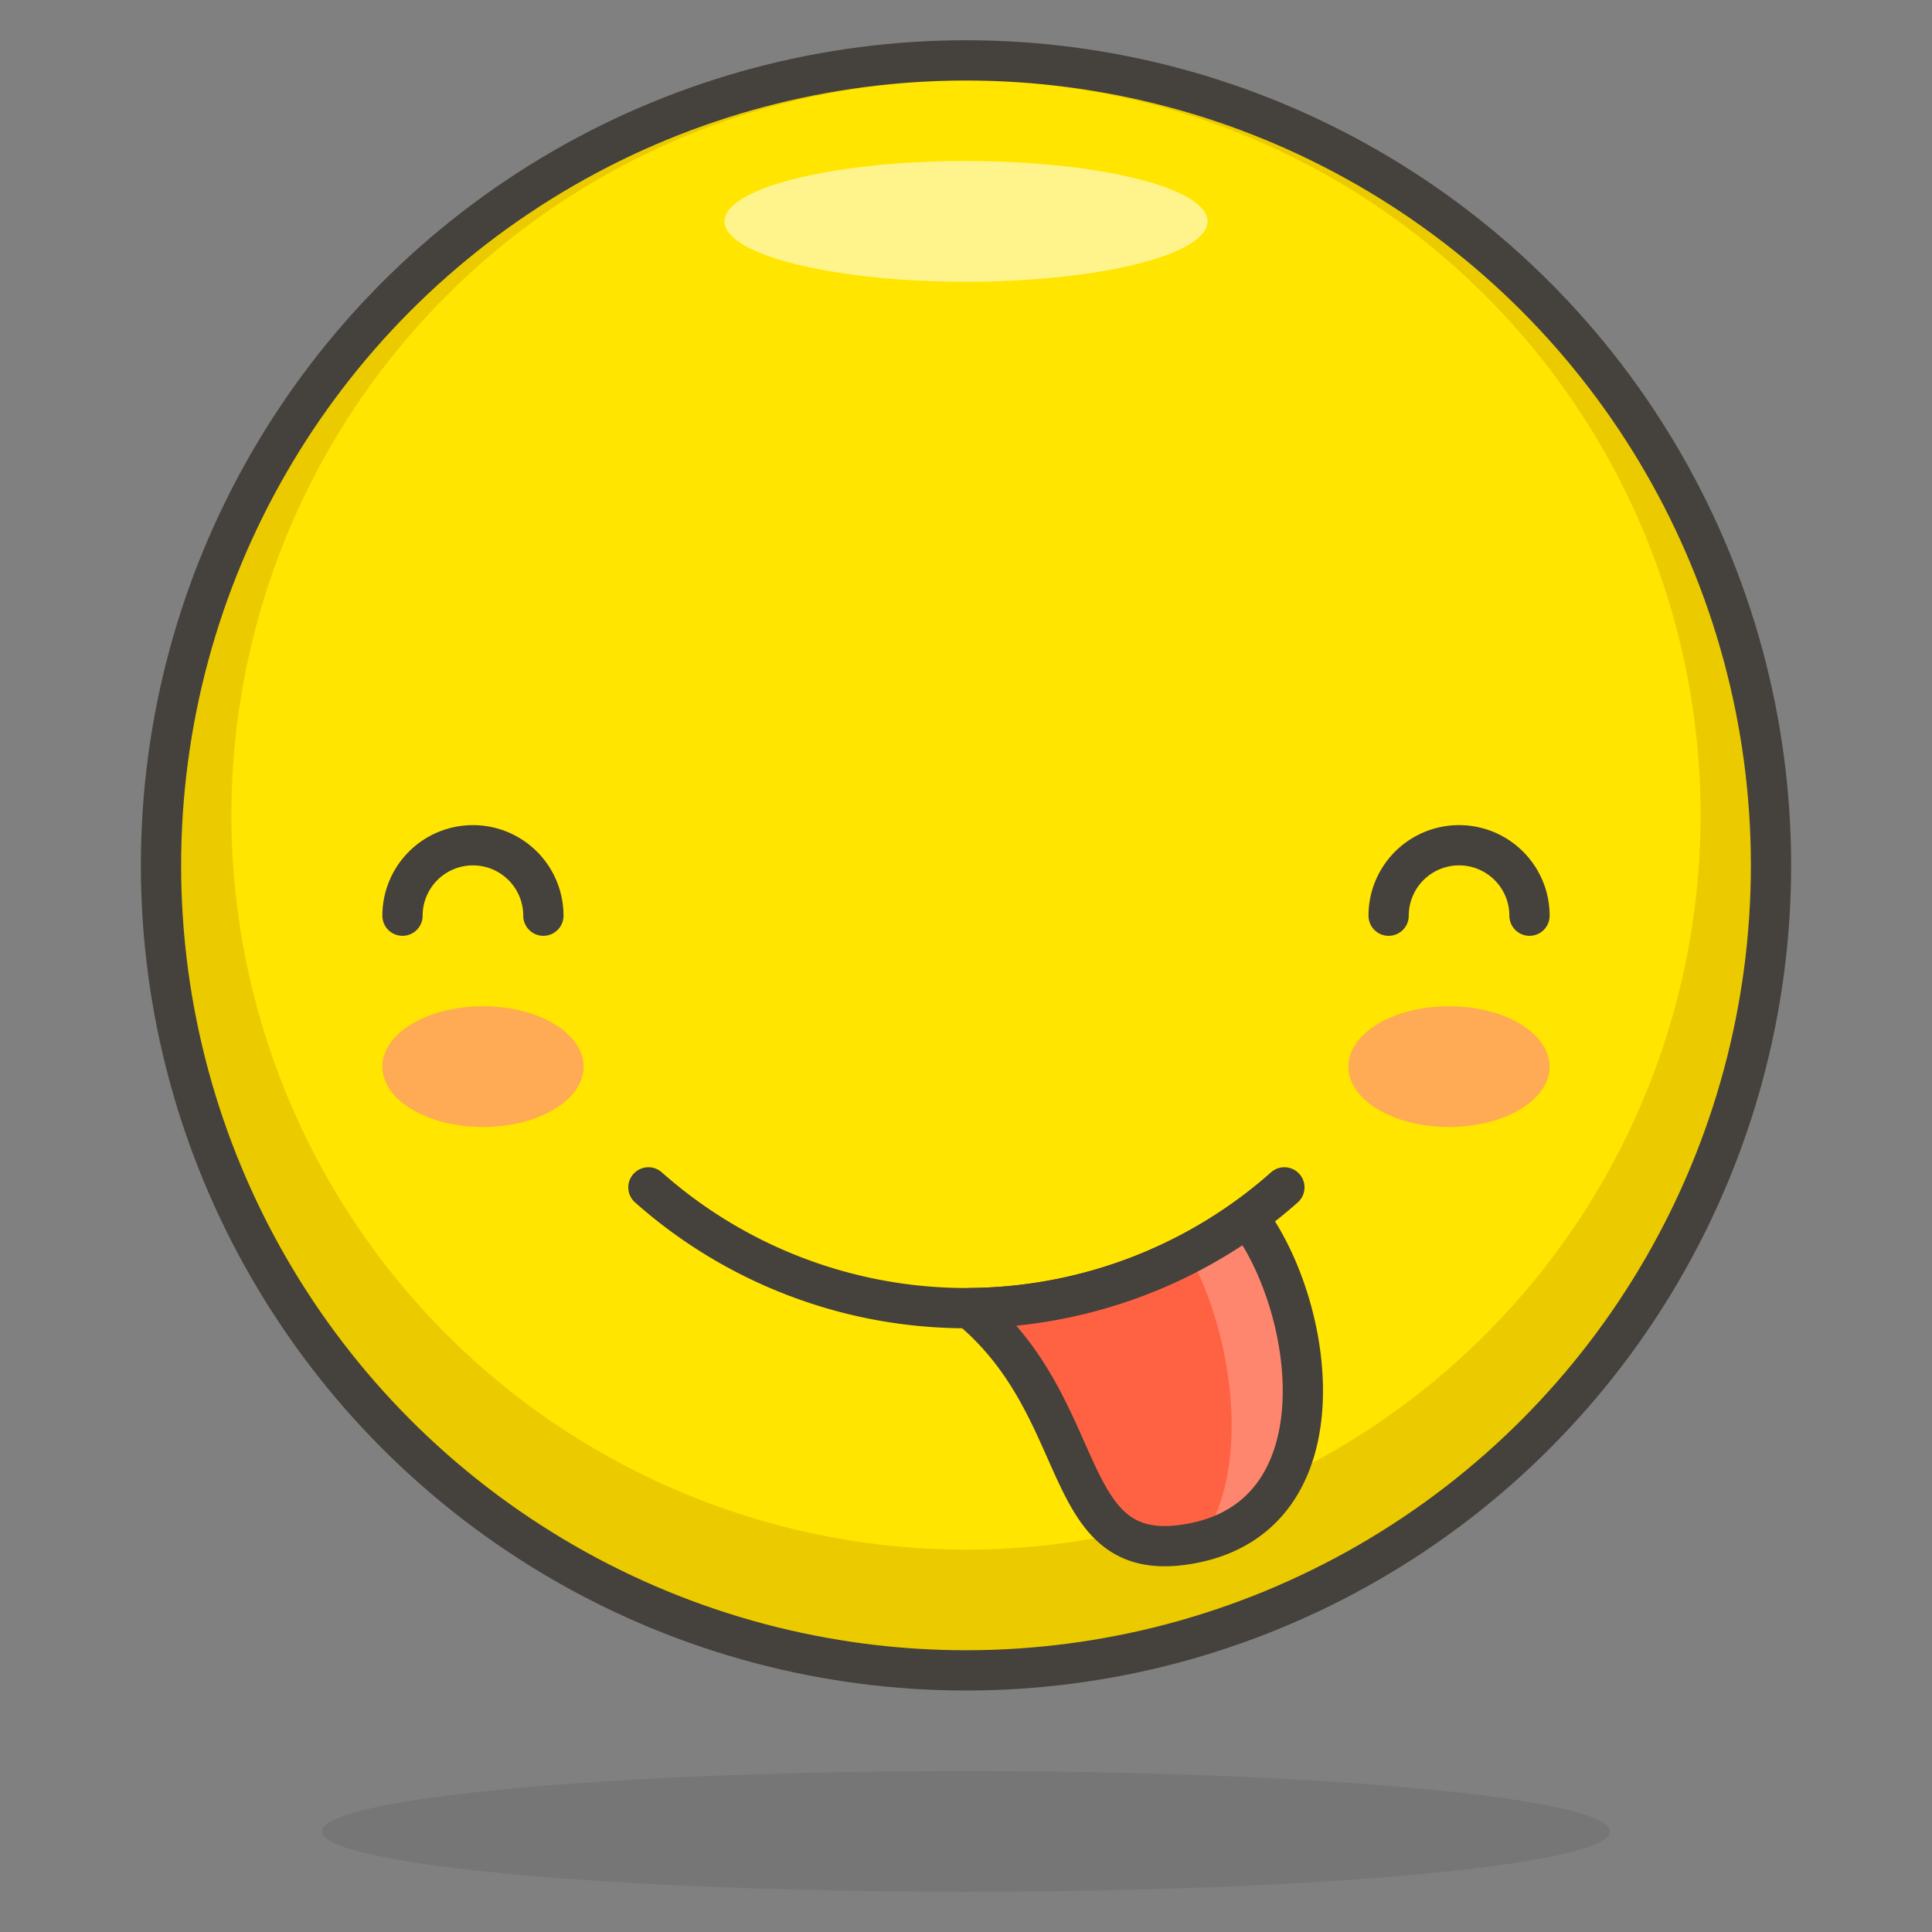 <?xml version="1.0"?>
<svg id="Icons" viewBox="0 0 48 48" xmlns="http://www.w3.org/2000/svg">
  <rect x="0" y="0" width="48" height="48" fill="#808080" stroke="none"/>
  <defs>
    <style>.cls-1{fill:#ffe500;}.cls-2{fill:#ebcb00;}.cls-3{fill:#fff48c;}.cls-4{fill:#45413c;opacity:0.15;}.cls-5{fill:none;stroke:#45413c;stroke-linecap:round;stroke-linejoin:round;}.cls-6{fill:#ffaa54;}.cls-7{fill:#ff6242;}.cls-8{fill:#ff866e;}</style>
  </defs>
  <title />
  <g data-name="&lt;Group&gt;" id="_Group_">
    <circle class="cls-1" cx="24" cy="21.5" data-name="&lt;Ellipse&gt;" id="_Ellipse_" r="20" />
    <path class="cls-2" d="M24,1.5a20,20,0,1,0,20,20A20,20,0,0,0,24,1.5Zm0,37A18.25,18.25,0,1,1,42.25,20.25,18.25,18.25,0,0,1,24,38.5Z" data-name="&lt;Compound Path&gt;" id="_Compound_Path_" />
    <ellipse class="cls-3" cx="24" cy="5.5" data-name="&lt;Ellipse&gt;" id="_Ellipse_2" rx="6" ry="1.5" />
    <ellipse class="cls-4" cx="24" cy="45.5" data-name="&lt;Ellipse&gt;" id="_Ellipse_3" rx="16" ry="1.5" />
    <circle class="cls-5" cx="24" cy="21.5" data-name="&lt;Ellipse&gt;" id="_Ellipse_4" r="20" />
    <path class="cls-6" d="M38.5,26.5c0,.83-1.12,1.5-2.5,1.5s-2.5-.67-2.5-1.5S34.62,25,36,25,38.5,25.67,38.5,26.5Z" data-name="&lt;Path&gt;" id="_Path_" />
    <path class="cls-6" d="M9.5,26.5c0,.83,1.12,1.5,2.5,1.5s2.5-.67,2.5-1.5S13.38,25,12,25,9.5,25.67,9.5,26.5Z" data-name="&lt;Path&gt;" id="_Path_2" />
    <path class="cls-5" d="M10,22.75a1.75,1.75,0,0,1,3.5,0" data-name="&lt;Path&gt;" id="_Path_3" />
    <path class="cls-5" d="M34.5,22.75a1.75,1.75,0,0,1,3.5,0" data-name="&lt;Path&gt;" id="_Path_4" />
    <path class="cls-5" d="M16.11,29.5a11.9,11.9,0,0,0,15.8,0" data-name="&lt;Path&gt;" id="_Path_5" />
    <g data-name="&lt;Group&gt;" id="_Group_2">
      <path class="cls-7" d="M31,30.24a12,12,0,0,1-6.91,2.26c3,2.49,2.22,6.25,5.23,5.89C33.44,37.89,32.73,32.54,31,30.24Z" />
      <path class="cls-8" d="M29.84,38.29c3.53-.87,2.81-5.85,1.15-8a11.26,11.26,0,0,1-1.45.89C30.62,33.11,31.12,36.48,29.84,38.29Z" />
      <g data-name="&lt;Group&gt;" id="_Group_3">
        <path class="cls-5" d="M31,30.24a12,12,0,0,1-6.91,2.26c3,2.49,2.22,6.25,5.23,5.89C33.44,37.89,32.73,32.54,31,30.24Z" />
      </g>
    </g>
  </g>
</svg>
